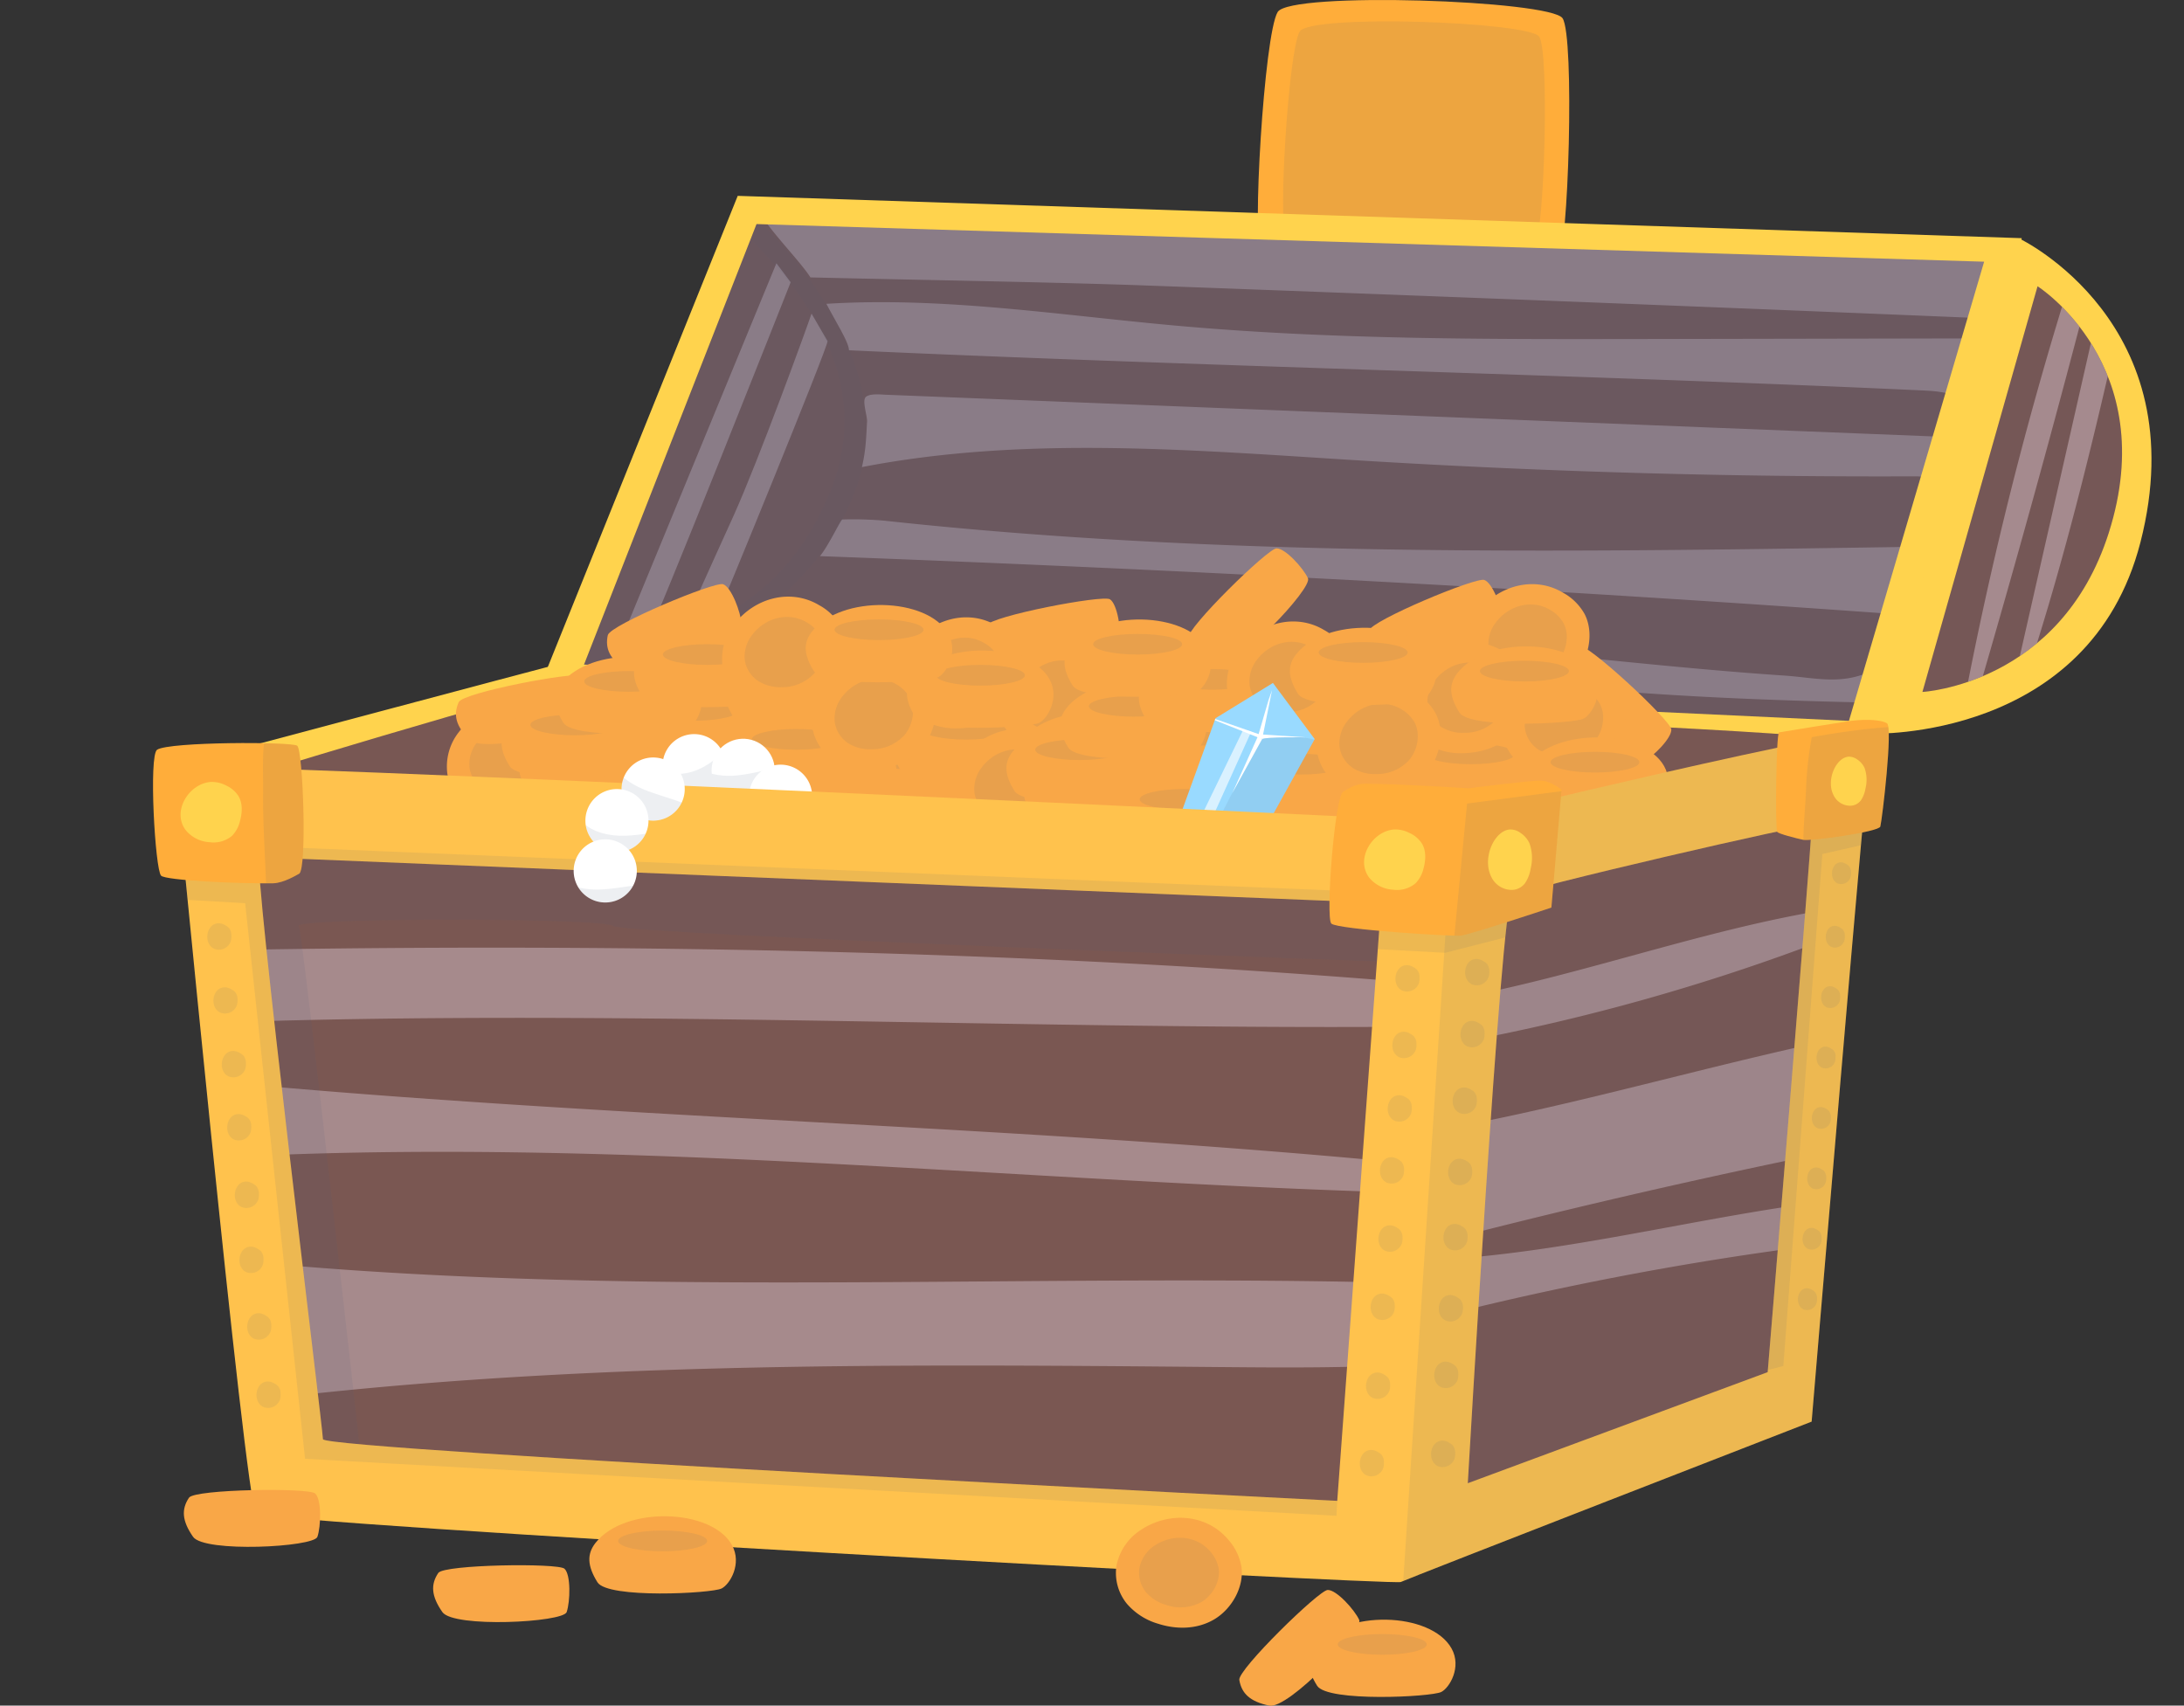 <svg xmlns="http://www.w3.org/2000/svg" xmlns:xlink="http://www.w3.org/1999/xlink" viewBox="0 0 596.09 465.56"><rect x="0" y="0" width="596.09" height="465.56" fill="#333333" stroke="none"/><defs><clipPath id="clip-path" transform="translate(-5.8 -7.96)"><path d="M357.28,74c-2.79.57-17.66,15.92,2.88,19,5.34,17.65,27,27.12,30.51,27S420.13,109,420.91,93.33c10.35,3.13,16.47-10.52,3.51-15.42C398.23,66.53,357.28,74,357.28,74Z" style="fill:#ffad3a"/></clipPath><clipPath id="clip-path-2" transform="translate(-5.8 -7.96)"><path d="M561.92,86.1s34,21.55,19.43,67.32c-13.19,41.4-50.85,43.41-50.85,43.41Z" style="fill:#7a5752"/></clipPath><clipPath id="clip-path-3" transform="translate(-5.8 -7.96)"><polygon points="158 189.28 209.71 65.27 553.59 74.78 514.36 207.2 158 189.28" style="fill:#7a5752"/></clipPath><clipPath id="clip-path-4" transform="translate(-5.8 -7.96)"><path d="M63.73,222.85s91.5-28.15,98.53-28.15,349.25,11.71,349.58,15.91S276.89,269.1,276.89,269.1Z" style="fill:#7d564f"/></clipPath><clipPath id="clip-path-5" transform="translate(-5.8 -7.96)"><polygon points="328.22 229.77 337.56 204 353.23 194.39 364.63 209.71 349.62 236.83 336.49 236.78 328.22 229.77" style="fill:#99daff"/></clipPath><clipPath id="clip-path-6" transform="translate(-5.8 -7.96)"><path d="M199,209.2a8.61,8.61,0,1,1-11.5,4A8.61,8.61,0,0,1,199,209.2Z" style="fill:#fff"/></clipPath><clipPath id="clip-path-7" transform="translate(-5.8 -7.96)"><circle cx="208.64" cy="218.23" r="8.62" transform="translate(-56.38 362.86) rotate(-74.91)" style="fill:#fff"/></clipPath><clipPath id="clip-path-8" transform="translate(-5.8 -7.96)"><path d="M226.32,221a8.61,8.61,0,1,1-11.76-3.17A8.61,8.61,0,0,1,226.32,221Z" style="fill:#fff"/></clipPath><clipPath id="clip-path-9" transform="translate(-5.8 -7.96)"><polygon points="61.18 229.83 84 412.86 379.6 428.74 393.53 247.49 61.18 229.83" style="fill:#7a5752"/></clipPath><clipPath id="clip-path-10" transform="translate(-5.8 -7.96)"><polygon points="411.19 245.88 397.26 427.14 491.99 391.99 510.74 221.8 411.19 245.88" style="fill:#7a5752"/></clipPath><clipPath id="clip-path-11" transform="translate(-5.8 -7.96)"><path d="M403,232.29S57.32,215.45,53.47,217.37c0,0,19.28,200.76,22.17,203.65s310.55,19.72,312.48,18.76S500.26,396,500.26,396s15.41-183.91,16.37-187.77S403,232.29,403,232.29ZM370.78,417.63S93.94,403.68,93.94,400.8,74.65,242.88,76.58,241.92l306.2,12.51ZM488.26,382.5l-81.85,30.32s9.11-158.39,12-160.31,81.85-20.22,81.85-19.26C500.26,238.06,488.26,382.5,488.26,382.5Z" style="fill:#ffc24d"/></clipPath><clipPath id="clip-path-12" transform="translate(-5.8 -7.96)"><path d="M48.68,212.6c-2.32,1.54-.55,32.75,1.09,34.39,1.26,1.27,20.75,2.21,30.57,2.07,2.91-.05,6.6-2.36,7.1-2.61,2.19-1.1,1.09-33.85-.54-34.95S52,210.41,48.68,212.6Z" style="fill:#ffad3a"/></clipPath><clipPath id="clip-path-13" transform="translate(-5.8 -7.96)"><path d="M372.45,224.06c-2.32.77-4.92,34.4-3.28,36s33.55,3.6,35.49,3.27c3.27-.54,24.57-7.64,24.57-7.64L432,223.52s-2.93-2.37-5.54-2.48-19.82,2.09-19.82,2.09-18.26-1.18-28.15-1.25C375.18,221.85,372.85,223.93,372.45,224.06Z" style="fill:#ffad3a"/></clipPath><clipPath id="clip-path-14" transform="translate(-5.8 -7.96)"><path d="M491.36,207.87c-.78.39-1.07,25.49-.52,27.13.17.51,5.34,1.82,7.17,2.21s20.62-2.15,21-3.65c.54-2.18,3.46-27.07,1.82-28.16-1.15-.77-4.69-1.31-10-.66C508.91,205,491.36,207.87,491.36,207.87Z" style="fill:#ffad3a"/></clipPath><clipPath id="clip-path-15" transform="translate(-5.8 -7.96)"><path d="M192.69,223.33a8.62,8.62,0,1,1-8.62-8.61A8.62,8.62,0,0,1,192.69,223.33Z" style="fill:#fff"/></clipPath><clipPath id="clip-path-16" transform="translate(-5.8 -7.96)"><path d="M181.94,228.2a8.61,8.61,0,1,1-11.51-4A8.62,8.62,0,0,1,181.94,228.2Z" style="fill:#fff"/></clipPath><clipPath id="clip-path-17" transform="translate(-5.8 -7.96)"><path d="M178.75,241.92a8.62,8.62,0,1,1-11.51-4A8.62,8.62,0,0,1,178.75,241.92Z" style="fill:#fff"/></clipPath></defs><title>OpenTres</title><g style="isolation:isolate"><g id="Layer_1" data-name="Layer 1"><path d="M357.28,74c-2.79.57-17.66,15.92,2.88,19,5.34,17.65,27,27.12,30.51,27S420.13,109,420.91,93.33c10.35,3.13,16.47-10.52,3.51-15.42C398.23,66.53,357.28,74,357.28,74Z" transform="translate(-5.8 -7.96)" style="fill:#ffad3a"/><g style="clip-path:url(#clip-path)"><path d="M340.84,80.8c25.54,5.27,44.17,4.65,72.09,5.93,7.84.36,27.39-1.38,35.19-2.24a2.66,2.66,0,0,0,2-.88c.52-.8.06-1.86-.48-2.64-3.79-5.41-11-7-17.47-8.1-36.33-6-73.84-8-109.8-.09" transform="translate(-5.8 -7.96)" style="fill:#495a7d;opacity:0.1;mix-blend-mode:multiply"/></g><path d="M350.05,76.75c-2.65-1.92.75-59.29,4.46-65.5,3.42-5.72,74.42-3.21,77.76,1.68s1.66,64-1.34,67S355.76,80.89,350.05,76.75Z" transform="translate(-5.8 -7.96)" style="fill:#ffad3a"/><path d="M356.78,71.62c-2.22-1.61.64-49.83,3.76-55.06,2.87-4.81,62.56-2.69,65.37,1.41s1.4,53.78-1.13,56.31S361.59,75.1,356.78,71.62Z" transform="translate(-5.8 -7.96)" style="fill:#495a7d;opacity:0.1;mix-blend-mode:multiply"/><path d="M383.46,95.52c2.41-4.18,8.76-5.61,12.46-2.52,3.1,2.6,3.65,7.44,2,11.15a9.44,9.44,0,0,1-4.71,4.94C385.57,112.38,380,101.55,383.46,95.52Z" transform="translate(-5.8 -7.96)" style="fill:#495a7d;opacity:0.1;mix-blend-mode:multiply"/><path d="M557,73.1s48.37,23,33,82.89c-13.95,54.25-73.28,52.22-73.28,52.22Z" transform="translate(-5.8 -7.96)" style="fill:#ffd34d"/><path d="M561.92,86.1s34,21.55,19.43,67.32c-13.19,41.4-50.85,43.41-50.85,43.41Z" transform="translate(-5.8 -7.96)" style="fill:#7a5752"/><g style="clip-path:url(#clip-path-2)"><rect x="513.94" y="47.04" width="82.16" height="176.3" style="fill:#495a7d;opacity:0.1;mix-blend-mode:multiply"/><path d="M573.1,77.35a1030.44,1030.44,0,0,0-35.78,147.89q23.38-77.85,43.41-156.67c2.29.24,2.45,3.52,1.94,5.77L550.39,216.53c17.35-45.58,28-93.37,38.64-141" transform="translate(-5.8 -7.96)" style="fill:#c2aab0;opacity:0.62;mix-blend-mode:soft-light"/></g><polygon points="152.21 181.32 203.91 57.31 547.79 66.81 508.56 199.23 152.21 181.32" style="fill:#7a5752"/><g style="clip-path:url(#clip-path-3)"><path d="M227.3,93.56C226,97.44,213,133.23,206,148.78s-14.78,32.15-13.74,31.89,8.56-3.37,9.07-4.15,30.6-74.15,30.34-75.45" transform="translate(-5.8 -7.96)" style="fill:#c2aab0;opacity:0.62;mix-blend-mode:soft-light"/><path d="M217.71,79.81,175.19,183s5.7,0,7-.78S221.6,85,221.6,85" transform="translate(-5.8 -7.96)" style="fill:#c2aab0;opacity:0.62;mix-blend-mode:soft-light"/><path d="M555.64,95.19c-3,4.64-9.45,5.14-15,5.15l-86.8.16c-42.48.07-85,.15-127.35-3.68-31.68-2.86-63.39-7.91-95.14-5.93,2.94,5.62,6.15,10.54,6.15,12.68,92.58,4.26,200,6.67,292.56,10.94,4,.18,8.22.44,11.56,2.65s5.22,7.14,2.83,10.36L247.67,115.71c-1.51-.06-4.4-.4-5.54.59s.41,5.14.32,6.74c-.27,4.79-.32,7.7-1.41,12.42,44.82-8.69,91-4.57,136.54-1.77q75.27,4.6,150.71,4.29c2.77,0,6.15.34,7.27,2.87a7.26,7.26,0,0,1,.21,3.82c-.5,4.06-1.3,8.62-4.69,10.92-2.31,1.56-5.28,1.66-8.08,1.7-92,1.38-184.34,2.75-275.84-7.21a98.31,98.31,0,0,0-11.48-.32c-.55.27-3.9,7.44-6.1,10,98.65,3.67,199.67,9,298.12,16.17-.11,7.58-6.6,13.86-13.79,16.26s-13.57.68-21.13.17c-43.4-2.92-85.87-9.21-129.34-10.59-49.45-1.58-99-.37-147.89-8-1.83,1.46-4.15,3.29-11.83,7.69,6.82,4.64,113.28,7.17,121.53,7.35,96,2.08,94,8.83,190,10.91,4.85.11-1.78,6.85,2.53,4.64,7.68-3.95,10.28-13.46,12.17-21.9q9.19-41.13,20.58-81.73c2.31-8.24,4.69-17.09,2-25.21a16.18,16.18,0,0,1-5,15.4A58.53,58.53,0,0,1,554,76.67c-46.9-4.28-94-5.19-141.11-6.11l-101.74-2c-34.15-.66-63.86-4.38-97.88-2.28C216.87,72,224.14,79.23,227,83.68c25.13.61,66.57,1.29,91.69,2.21q75.46,2.77,150.91,5.78Q512.61,93.39,555.64,95.19Z" transform="translate(-5.8 -7.96)" style="fill:#c2aab0;opacity:0.62;mix-blend-mode:soft-light"/><rect x="149.35" y="41.05" width="405.66" height="167.74" style="fill:#495a7d;opacity:0.3;mix-blend-mode:multiply"/><path d="M164.56,182.32l-4.67,8s59.45,2.46,79.14-48c15.24-39.1-29.32-77-29.32-77s2-7.35-1.12,5c-.67,2.67,40,31.36,24,71.39C212.82,191.09,164.56,182.32,164.56,182.32Z" transform="translate(-5.8 -7.96)" style="fill:#495a7d;opacity:0.06;mix-blend-mode:multiply"/></g><polygon points="158.98 182.47 206.48 61.16 541.54 71.43 504.31 197.88 513.29 197.88 551.81 65.01 201.35 53.46 149.35 182.47 158.98 182.47" style="fill:#ffd34d"/><path d="M63.49,214.42S154,190.29,158,189.28s352.79,15.46,352.79,15.46l1.94,10.53L394.34,245,64.5,227.49Z" transform="translate(-5.8 -7.96)" style="fill:#ffd34d"/><path d="M63.73,222.85s91.5-28.15,98.53-28.15,349.25,11.71,349.58,15.91S276.89,269.1,276.89,269.1Z" transform="translate(-5.8 -7.96)" style="fill:#7d564f"/><g style="clip-path:url(#clip-path-4)"><rect x="58.21" y="157.44" width="464.71" height="128.37" style="fill:#495a7d;opacity:0.1;mix-blend-mode:multiply"/></g><path d="M131,207.83a15.17,15.17,0,0,0-3.09,11.41,13.27,13.27,0,0,0,6.06,8.85,17.73,17.73,0,0,0,9.83,2.39c5.13-.11,10.43-1.87,14-6s5-11,2.44-16.06a15,15,0,0,0-6-5.94C146.57,197.91,136.7,200.41,131,207.83Z" transform="translate(-5.8 -7.96)" style="fill:#f9a747"/><path d="M136,210.58a9.57,9.57,0,0,0-2,7.23,8.38,8.38,0,0,0,3.83,5.59,11.19,11.19,0,0,0,6.22,1.52A11.9,11.9,0,0,0,153,221.1c2.27-2.63,3.17-7,1.54-10.16a9.47,9.47,0,0,0-3.77-3.76C145.87,204.31,139.62,205.89,136,210.58Z" transform="translate(-5.8 -7.96)" style="fill:#495a7d;opacity:0.1;mix-blend-mode:multiply"/><path d="M247.34,207.27a15.06,15.06,0,0,0-3.09,11.41,13.27,13.27,0,0,0,6.05,8.84,17.79,17.79,0,0,0,9.84,2.4c5.12-.11,10.42-1.88,14-6s5-11,2.43-16.06a14.91,14.91,0,0,0-6-5.93C262.9,197.35,253,199.84,247.34,207.27Z" transform="translate(-5.8 -7.96)" style="fill:#f9a747"/><path d="M252.35,210a9.54,9.54,0,0,0-2,7.22,8.38,8.38,0,0,0,3.84,5.6,11.17,11.17,0,0,0,6.22,1.51,11.83,11.83,0,0,0,8.87-3.81c2.28-2.64,3.17-7,1.54-10.17a9.47,9.47,0,0,0-3.77-3.76C262.2,203.74,256,205.32,252.35,210Z" transform="translate(-5.8 -7.96)" style="fill:#495a7d;opacity:0.1;mix-blend-mode:multiply"/><path d="M149.16,213.17c-2.27,3-2.26,6.21.57,10.72s32.75,4.52,33.88,1.7,1.69-10.17,0-11.86S150.85,210.91,149.16,213.17Z" transform="translate(-5.8 -7.96)" style="fill:#f9a747"/><path d="M256.45,212c-2.27,3-2.26,6.21.56,10.72s32.76,4.52,33.89,1.7,1.69-10.17,0-11.86S258.14,209.78,256.45,212Z" transform="translate(-5.8 -7.96)" style="fill:#f9a747"/><path d="M277.34,223.33c-2.27,3-2.26,6.21.57,10.73s32.75,4.52,33.88,1.69,1.69-10.16,0-11.86S279,221.07,277.34,223.33Z" transform="translate(-5.8 -7.96)" style="fill:#f9a747"/><path d="M228.22,218.81c-2.28,3-2.26,6.21.56,10.73s32.75,4.52,33.88,1.69,1.7-10.16,0-11.85S229.91,216.55,228.22,218.81Z" transform="translate(-5.8 -7.96)" style="fill:#f9a747"/><path d="M171.69,181.33c-.8,3.7.55,6.58,5,9.5s31.64-9.6,31.48-12.63-2.71-9.94-5-10.77S172.28,178.57,171.69,181.33Z" transform="translate(-5.8 -7.96)" style="fill:#f9a747"/><path d="M131,199.61c-1.54,3.46-.81,6.56,3,10.33S166.9,207,167.36,204s-.63-10.29-2.66-11.56S132.15,197,131,199.61Z" transform="translate(-5.8 -7.96)" style="fill:#f9a747"/><path d="M275,178.71c-1.53,3.47-.81,6.56,3,10.33s32.93-2.94,33.4-5.95-.63-10.28-2.66-11.55S276.15,176.13,275,178.71Z" transform="translate(-5.8 -7.96)" style="fill:#f9a747"/><path d="M379.42,180.12c-.8,3.7.54,6.59,5,9.51s31.65-9.56,31.5-12.6-2.7-9.94-5-10.77S380,177.36,379.42,180.12Z" transform="translate(-5.8 -7.96)" style="fill:#f9a747"/><path d="M330.07,182.21c.64,3.73,2.95,5.91,8.17,7s25.82-20.65,24.55-23.41-6.2-8.23-8.6-8.16S329.6,179.42,330.07,182.21Z" transform="translate(-5.8 -7.96)" style="fill:#f9a747"/><path d="M436.35,184c-3.7.79-5.78,3.2-6.61,8.46s21.73,24.91,24.44,23.53,7.95-6.56,7.78-8.95S439.11,183.37,436.35,184Z" transform="translate(-5.8 -7.96)" style="fill:#f9a747"/><path d="M172.88,219.94c-2.33,3-2.26,6.21.56,10.73s31.16,3.05,33.88,1.69c2.26-1.13,5.65-6.77,2.83-11.85C204.55,210.44,180.78,209.78,172.88,219.94Z" transform="translate(-5.8 -7.96)" style="fill:#f9a747"/><path d="M203.37,219.38c0,1.56-5.44,2.82-12.14,2.82s-12.14-1.26-12.14-2.82,5.43-2.83,12.14-2.83S203.37,217.82,203.37,219.38Z" transform="translate(-5.8 -7.96)" style="fill:#495a7d;opacity:0.1;mix-blend-mode:multiply"/><path d="M176.83,202.44c-2.33,3-2.26,6.21.56,10.73s31.17,3.05,33.89,1.69c2.25-1.13,5.64-6.78,2.82-11.86C208.51,192.93,184.74,192.27,176.83,202.44Z" transform="translate(-5.8 -7.96)" style="fill:#f9a747"/><ellipse cx="189.38" cy="193.91" rx="12.14" ry="2.82" style="fill:#495a7d;opacity:0.1;mix-blend-mode:multiply"/><path d="M144.36,206.39c-2.32,3-2.26,6.21.57,10.73s31.16,3,33.88,1.69c2.26-1.13,5.64-6.77,2.82-11.86C176,196.89,152.27,196.22,144.36,206.39Z" transform="translate(-5.8 -7.96)" style="fill:#f9a747"/><path d="M174.85,205.82c0,1.56-5.43,2.83-12.14,2.83s-12.14-1.27-12.14-2.83S156,203,162.71,203,174.85,204.26,174.85,205.82Z" transform="translate(-5.8 -7.96)" style="fill:#495a7d;opacity:0.1;mix-blend-mode:multiply"/><path d="M251.09,207.52c-2.33,3-2.26,6.21.56,10.73s31.16,3.05,33.88,1.69c2.26-1.13,5.65-6.77,2.82-11.86C282.76,198,259,197.35,251.09,207.52Z" transform="translate(-5.8 -7.96)" style="fill:#f9a747"/><path d="M281.58,207c0,1.56-5.44,2.83-12.14,2.83S257.3,208.51,257.3,207s5.43-2.82,12.14-2.82S281.58,205.39,281.58,207Z" transform="translate(-5.8 -7.96)" style="fill:#495a7d;opacity:0.1;mix-blend-mode:multiply"/><path d="M281.22,190.33a15.06,15.06,0,0,0-3.09,11.41,13.27,13.27,0,0,0,6.05,8.84A17.79,17.79,0,0,0,294,213c5.12-.11,10.42-1.88,14-6s5-11,2.43-16.06a14.91,14.91,0,0,0-6-5.93C296.78,180.41,286.9,182.9,281.22,190.33Z" transform="translate(-5.8 -7.96)" style="fill:#f9a747"/><path d="M286.23,193.08a9.58,9.58,0,0,0-2,7.22,8.38,8.38,0,0,0,3.84,5.6,11.17,11.17,0,0,0,6.22,1.51,11.83,11.83,0,0,0,8.87-3.81c2.28-2.64,3.17-7,1.55-10.17a9.56,9.56,0,0,0-3.78-3.76C296.08,186.8,289.83,188.38,286.23,193.08Z" transform="translate(-5.8 -7.96)" style="fill:#495a7d;opacity:0.1;mix-blend-mode:multiply"/><path d="M254.68,184.11a15.1,15.1,0,0,0-3.09,11.42,13.27,13.27,0,0,0,6,8.84,17.78,17.78,0,0,0,9.84,2.39c5.12-.1,10.42-1.87,14-6s5-11,2.43-16.06a14.94,14.94,0,0,0-6-5.94C270.24,174.19,260.36,176.69,254.68,184.11Z" transform="translate(-5.8 -7.96)" style="fill:#f9a747"/><path d="M259.69,186.87a9.57,9.57,0,0,0-2,7.22,8.38,8.38,0,0,0,3.84,5.6,11.17,11.17,0,0,0,6.22,1.51,11.81,11.81,0,0,0,8.87-3.82c2.28-2.63,3.17-7,1.54-10.16a9.47,9.47,0,0,0-3.77-3.76C269.54,180.59,263.29,182.17,259.69,186.87Z" transform="translate(-5.8 -7.96)" style="fill:#495a7d;opacity:0.1;mix-blend-mode:multiply"/><path d="M202.16,208.4a15.15,15.15,0,0,0-3.09,11.41,13.25,13.25,0,0,0,6.06,8.84,17.74,17.74,0,0,0,9.83,2.4c5.13-.11,10.43-1.88,14-6s5-11,2.44-16.06a15,15,0,0,0-6-5.93C217.72,198.48,207.85,201,202.16,208.4Z" transform="translate(-5.8 -7.96)" style="fill:#f9a747"/><path d="M207.18,211.15a9.54,9.54,0,0,0-2,7.22,8.4,8.4,0,0,0,3.83,5.6,11.19,11.19,0,0,0,6.22,1.51,11.83,11.83,0,0,0,8.88-3.82c2.27-2.63,3.17-7,1.54-10.16a9.53,9.53,0,0,0-3.77-3.76C217,204.87,210.77,206.45,207.18,211.15Z" transform="translate(-5.8 -7.96)" style="fill:#495a7d;opacity:0.1;mix-blend-mode:multiply"/><path d="M204.78,210.34c-2.32,3-2.26,6.21.57,10.73s31.16,3.05,33.88,1.69c2.26-1.12,5.64-6.77,2.82-11.85C236.46,200.84,212.69,200.18,204.78,210.34Z" transform="translate(-5.8 -7.96)" style="fill:#f9a747"/><path d="M235.27,209.78c0,1.56-5.43,2.82-12.14,2.82S211,211.34,211,209.78s5.44-2.83,12.14-2.83S235.27,208.22,235.27,209.78Z" transform="translate(-5.8 -7.96)" style="fill:#495a7d;opacity:0.1;mix-blend-mode:multiply"/><path d="M205.35,192.84c-2.33,3-2.26,6.21.56,10.73s31.16,3.05,33.88,1.69c2.26-1.13,5.65-6.78,2.83-11.86C237,183.33,213.25,182.67,205.35,192.84Z" transform="translate(-5.8 -7.96)" style="fill:#f9a747"/><path d="M235.84,192.27c0,1.56-5.44,2.83-12.14,2.83s-12.14-1.27-12.14-2.83,5.43-2.82,12.14-2.82S235.84,190.71,235.84,192.27Z" transform="translate(-5.8 -7.96)" style="fill:#495a7d;opacity:0.1;mix-blend-mode:multiply"/><path d="M159,194.53c-2.32,3-2.26,6.21.57,10.73s31.16,3.05,33.88,1.69c2.26-1.13,5.64-6.77,2.82-11.85C190.72,185,167,184.37,159,194.53Z" transform="translate(-5.8 -7.96)" style="fill:#f9a747"/><ellipse cx="171.6" cy="186" rx="12.14" ry="2.82" style="fill:#495a7d;opacity:0.1;mix-blend-mode:multiply"/><path d="M180.5,187.19c-2.32,3-2.26,6.21.57,10.73S212.23,201,215,199.61c2.25-1.13,5.64-6.77,2.82-11.86C212.18,177.69,188.41,177,180.5,187.19Z" transform="translate(-5.8 -7.96)" style="fill:#f9a747"/><path d="M211,186.62c0,1.56-5.43,2.83-12.14,2.83s-12.14-1.27-12.14-2.83,5.44-2.82,12.14-2.82S211,185.07,211,186.62Z" transform="translate(-5.8 -7.96)" style="fill:#495a7d;opacity:0.1;mix-blend-mode:multiply"/><path d="M285,209.78c-2.33,3-2.26,6.21.56,10.73s31.16,3.05,33.88,1.69c2.26-1.13,5.65-6.78,2.83-11.86C316.64,200.27,292.87,199.61,285,209.78Z" transform="translate(-5.8 -7.96)" style="fill:#f9a747"/><ellipse cx="297.52" cy="201.25" rx="12.14" ry="2.82" style="fill:#495a7d;opacity:0.1;mix-blend-mode:multiply"/><path d="M230.67,195.38a15.11,15.11,0,0,0-3.1,11.41,13.25,13.25,0,0,0,6.06,8.84,17.74,17.74,0,0,0,9.83,2.4c5.13-.11,10.43-1.88,14-6s5-11,2.43-16.06a14.91,14.91,0,0,0-6-5.93C246.23,185.46,236.35,188,230.67,195.38Z" transform="translate(-5.8 -7.96)" style="fill:#f9a747"/><path d="M235.68,198.13a9.54,9.54,0,0,0-2,7.22,8.4,8.4,0,0,0,3.83,5.6,11.31,11.31,0,0,0,6.23,1.52,11.9,11.9,0,0,0,8.87-3.82c2.28-2.64,3.17-7,1.54-10.17a9.51,9.51,0,0,0-3.77-3.75C245.52,191.85,239.27,193.43,235.68,198.13Z" transform="translate(-5.8 -7.96)" style="fill:#495a7d;opacity:0.1;mix-blend-mode:multiply"/><path d="M409.1,175.05A15.17,15.17,0,0,0,406,186.46a13.27,13.27,0,0,0,6.06,8.85,17.73,17.73,0,0,0,9.83,2.39c5.13-.11,10.43-1.87,14-6s5-11,2.44-16.07a15,15,0,0,0-6-5.93C424.66,165.13,414.79,167.63,409.1,175.05Z" transform="translate(-5.8 -7.96)" style="fill:#f9a747"/><path d="M414.12,177.8a9.57,9.57,0,0,0-2,7.23,8.4,8.4,0,0,0,3.83,5.59,11.28,11.28,0,0,0,6.22,1.52,11.9,11.9,0,0,0,8.88-3.82c2.28-2.63,3.17-7,1.54-10.17a9.51,9.51,0,0,0-3.77-3.75C424,171.53,417.71,173.11,414.12,177.8Z" transform="translate(-5.8 -7.96)" style="fill:#495a7d;opacity:0.1;mix-blend-mode:multiply"/><path d="M206.12,178.47a15.11,15.11,0,0,0-3.1,11.41,13.25,13.25,0,0,0,6.06,8.84,17.76,17.76,0,0,0,9.83,2.4c5.13-.11,10.43-1.88,14-6s5-11,2.43-16.06a14.91,14.91,0,0,0-6-5.93C221.68,168.55,211.8,171,206.12,178.47Z" transform="translate(-5.8 -7.96)" style="fill:#f9a747"/><path d="M211.13,181.22a9.54,9.54,0,0,0-2,7.22A8.4,8.4,0,0,0,213,194a11.31,11.31,0,0,0,6.23,1.52,11.88,11.88,0,0,0,8.87-3.82c2.28-2.64,3.17-7,1.54-10.17a9.44,9.44,0,0,0-3.77-3.75C221,174.94,214.72,176.52,211.13,181.22Z" transform="translate(-5.8 -7.96)" style="fill:#495a7d;opacity:0.1;mix-blend-mode:multiply"/><path d="M268.8,214.61A15.11,15.11,0,0,0,265.7,226a13.25,13.25,0,0,0,6.06,8.84,17.76,17.76,0,0,0,9.83,2.4c5.13-.11,10.43-1.88,14-6s5-11,2.43-16.06a14.91,14.91,0,0,0-6-5.93C284.36,204.69,274.48,207.18,268.8,214.61Z" transform="translate(-5.8 -7.96)" style="fill:#f9a747"/><path d="M273.81,217.36a9.54,9.54,0,0,0-2,7.22,8.4,8.4,0,0,0,3.83,5.6,11.31,11.31,0,0,0,6.23,1.52,11.88,11.88,0,0,0,8.87-3.82c2.28-2.64,3.17-7,1.54-10.17a9.44,9.44,0,0,0-3.77-3.75C283.66,211.08,277.4,212.66,273.81,217.36Z" transform="translate(-5.8 -7.96)" style="fill:#495a7d;opacity:0.1;mix-blend-mode:multiply"/><path d="M385.12,214A15.09,15.09,0,0,0,382,225.45a13.29,13.29,0,0,0,6.05,8.85,17.78,17.78,0,0,0,9.84,2.39c5.12-.1,10.42-1.87,14-6s5-11,2.43-16.06a14.94,14.94,0,0,0-6-5.94C400.68,204.12,390.8,206.62,385.12,214Z" transform="translate(-5.8 -7.96)" style="fill:#f9a747"/><path d="M390.13,216.8a9.62,9.62,0,0,0-2,7.22,8.43,8.43,0,0,0,3.84,5.6,11.19,11.19,0,0,0,6.22,1.51,11.92,11.92,0,0,0,8.88-3.82c2.27-2.63,3.17-7,1.54-10.16a9.43,9.43,0,0,0-3.78-3.76C400,210.52,393.73,212.1,390.13,216.8Z" transform="translate(-5.8 -7.96)" style="fill:#495a7d;opacity:0.1;mix-blend-mode:multiply"/><path d="M286.94,219.94c-2.27,3-2.26,6.21.57,10.73s32.75,4.52,33.88,1.69,1.69-10.16,0-11.85S288.64,217.68,286.94,219.94Z" transform="translate(-5.8 -7.96)" style="fill:#f9a747"/><path d="M394.23,218.81c-2.27,3-2.26,6.21.57,10.73s32.75,4.52,33.88,1.69,1.69-10.16,0-11.85S395.93,216.55,394.23,218.81Z" transform="translate(-5.8 -7.96)" style="fill:#f9a747"/><path d="M415.13,230.11c-2.28,3-2.26,6.21.56,10.72s32.75,4.52,33.88,1.7,1.69-10.17,0-11.86S416.82,227.85,415.13,230.11Z" transform="translate(-5.8 -7.96)" style="fill:#f9a747"/><path d="M366,225.59c-2.27,3-2.26,6.21.56,10.73s32.75,4.51,33.88,1.69,1.7-10.16,0-11.86S367.69,223.33,366,225.59Z" transform="translate(-5.8 -7.96)" style="fill:#f9a747"/><path d="M310.66,226.72c-2.33,3-2.26,6.21.56,10.73s31.16,3.05,33.88,1.69c2.26-1.13,5.65-6.78,2.83-11.86C342.33,217.21,318.56,216.55,310.66,226.72Z" transform="translate(-5.8 -7.96)" style="fill:#f9a747"/><ellipse cx="323.21" cy="218.19" rx="12.14" ry="2.82" style="fill:#495a7d;opacity:0.1;mix-blend-mode:multiply"/><path d="M314.61,209.21c-2.32,3-2.26,6.21.57,10.73s31.16,3.06,33.88,1.7c2.26-1.13,5.64-6.78,2.82-11.86C346.29,199.71,322.52,199.05,314.61,209.21Z" transform="translate(-5.8 -7.96)" style="fill:#f9a747"/><path d="M345.1,208.65c0,1.56-5.43,2.82-12.14,2.82s-12.14-1.26-12.14-2.82,5.44-2.83,12.14-2.83S345.1,207.09,345.1,208.65Z" transform="translate(-5.8 -7.96)" style="fill:#495a7d;opacity:0.1;mix-blend-mode:multiply"/><path d="M282.14,213.17c-2.32,3-2.26,6.21.57,10.72s31.16,3.06,33.88,1.7c2.26-1.13,5.65-6.78,2.82-11.86C313.82,203.66,290.05,203,282.14,213.17Z" transform="translate(-5.8 -7.96)" style="fill:#f9a747"/><ellipse cx="294.7" cy="204.64" rx="12.14" ry="2.82" style="fill:#495a7d;opacity:0.1;mix-blend-mode:multiply"/><path d="M388.87,214.29c-2.33,3-2.26,6.22.56,10.73s31.16,3.06,33.88,1.7c2.26-1.13,5.65-6.78,2.83-11.86C420.54,204.79,396.77,204.13,388.87,214.29Z" transform="translate(-5.8 -7.96)" style="fill:#f9a747"/><path d="M419.36,213.73c0,1.56-5.44,2.82-12.14,2.82s-12.14-1.26-12.14-2.82,5.43-2.82,12.14-2.82S419.36,212.17,419.36,213.73Z" transform="translate(-5.8 -7.96)" style="fill:#495a7d;opacity:0.1;mix-blend-mode:multiply"/><path d="M419,197.1a15.13,15.13,0,0,0-3.09,11.41,13.29,13.29,0,0,0,6,8.85,17.78,17.78,0,0,0,9.84,2.39c5.12-.1,10.43-1.87,14-6s5-11,2.44-16.06a15,15,0,0,0-6-5.94C434.56,187.18,424.68,189.68,419,197.1Z" transform="translate(-5.8 -7.96)" style="fill:#f9a747"/><path d="M424,199.86a9.57,9.57,0,0,0-1.95,7.22,8.39,8.39,0,0,0,3.83,5.6,11.19,11.19,0,0,0,6.22,1.51,11.92,11.92,0,0,0,8.88-3.82c2.27-2.63,3.17-7,1.54-10.16a9.43,9.43,0,0,0-3.78-3.76C433.86,193.58,427.61,195.16,424,199.86Z" transform="translate(-5.8 -7.96)" style="fill:#495a7d;opacity:0.1;mix-blend-mode:multiply"/><path d="M392.46,190.89a15.13,15.13,0,0,0-3.09,11.41,13.29,13.29,0,0,0,6.05,8.85,17.78,17.78,0,0,0,9.84,2.39c5.12-.11,10.43-1.87,14-6s5-11,2.44-16.06a15,15,0,0,0-6-5.94C408,181,398.14,183.47,392.46,190.89Z" transform="translate(-5.8 -7.96)" style="fill:#f9a747"/><path d="M397.47,193.64a9.6,9.6,0,0,0-2,7.23,8.34,8.34,0,0,0,3.83,5.59,11.19,11.19,0,0,0,6.22,1.52,11.92,11.92,0,0,0,8.88-3.82c2.27-2.63,3.17-7,1.54-10.16a9.43,9.43,0,0,0-3.78-3.76C407.32,187.37,401.07,189,397.47,193.64Z" transform="translate(-5.8 -7.96)" style="fill:#495a7d;opacity:0.1;mix-blend-mode:multiply"/><path d="M340,215.17a15.13,15.13,0,0,0-3.1,11.41,13.27,13.27,0,0,0,6.06,8.85,17.73,17.73,0,0,0,9.83,2.39c5.13-.1,10.43-1.87,14-6s5-11,2.43-16.06a14.94,14.94,0,0,0-6-5.94C355.51,205.25,345.63,207.75,340,215.17Z" transform="translate(-5.8 -7.96)" style="fill:#f9a747"/><path d="M345,217.93a9.53,9.53,0,0,0-2,7.22,8.42,8.42,0,0,0,3.83,5.6,11.3,11.3,0,0,0,6.23,1.51,11.88,11.88,0,0,0,8.87-3.82c2.28-2.63,3.17-7,1.54-10.16a9.47,9.47,0,0,0-3.77-3.76C354.81,211.65,348.55,213.23,345,217.93Z" transform="translate(-5.8 -7.96)" style="fill:#495a7d;opacity:0.1;mix-blend-mode:multiply"/><path d="M342.56,217.12c-2.32,3-2.25,6.21.57,10.73s31.16,3.05,33.88,1.69c2.26-1.13,5.65-6.78,2.82-11.86C374.24,207.61,350.47,207,342.56,217.12Z" transform="translate(-5.8 -7.96)" style="fill:#f9a747"/><ellipse cx="355.12" cy="208.59" rx="12.14" ry="2.82" style="fill:#495a7d;opacity:0.1;mix-blend-mode:multiply"/><path d="M343.13,199.61c-2.33,3-2.26,6.21.56,10.73s31.16,3.06,33.88,1.7c2.26-1.13,5.65-6.78,2.83-11.86C374.8,190.11,351,189.45,343.13,199.61Z" transform="translate(-5.8 -7.96)" style="fill:#f9a747"/><path d="M373.62,199.05c0,1.56-5.43,2.82-12.14,2.82s-12.14-1.26-12.14-2.82,5.44-2.83,12.14-2.83S373.62,197.49,373.62,199.05Z" transform="translate(-5.8 -7.96)" style="fill:#495a7d;opacity:0.1;mix-blend-mode:multiply"/><path d="M296.82,201.31c-2.32,3-2.25,6.21.57,10.73s31.16,3.05,33.88,1.69c2.26-1.13,5.65-6.78,2.82-11.86C328.5,191.8,304.73,191.14,296.82,201.31Z" transform="translate(-5.8 -7.96)" style="fill:#f9a747"/><path d="M327.32,200.74c0,1.56-5.44,2.83-12.14,2.83S303,202.3,303,200.74s5.43-2.82,12.14-2.82S327.32,199.18,327.32,200.74Z" transform="translate(-5.8 -7.96)" style="fill:#495a7d;opacity:0.1;mix-blend-mode:multiply"/><path d="M318.28,194c-2.32,3-2.26,6.21.57,10.72s31.16,3.06,33.88,1.7c2.26-1.13,5.64-6.78,2.82-11.86C350,184.46,326.19,183.8,318.28,194Z" transform="translate(-5.8 -7.96)" style="fill:#f9a747"/><path d="M348.78,193.4c0,1.56-5.44,2.82-12.15,2.82s-12.14-1.26-12.14-2.82,5.44-2.82,12.14-2.82S348.78,191.84,348.78,193.4Z" transform="translate(-5.8 -7.96)" style="fill:#495a7d;opacity:0.1;mix-blend-mode:multiply"/><path d="M422.75,216.55c-2.33,3-2.26,6.21.56,10.73s31.16,3.06,33.88,1.7c2.26-1.13,5.65-6.78,2.83-11.86C454.42,207.05,430.65,206.39,422.75,216.55Z" transform="translate(-5.8 -7.96)" style="fill:#f9a747"/><path d="M453.24,216c0,1.56-5.43,2.82-12.14,2.82S429,217.55,429,216s5.44-2.82,12.14-2.82S453.24,214.43,453.24,216Z" transform="translate(-5.8 -7.96)" style="fill:#495a7d;opacity:0.1;mix-blend-mode:multiply"/><path d="M368.45,202.15a15.1,15.1,0,0,0-3.09,11.42,13.27,13.27,0,0,0,6.05,8.84,17.77,17.77,0,0,0,9.83,2.39c5.13-.1,10.43-1.87,14-6s5-11,2.43-16.06a14.94,14.94,0,0,0-6-5.94C384,192.23,374.13,194.73,368.45,202.15Z" transform="translate(-5.8 -7.96)" style="fill:#f9a747"/><path d="M373.46,204.91a9.53,9.53,0,0,0-2,7.22,8.4,8.4,0,0,0,3.83,5.6,11.22,11.22,0,0,0,6.23,1.51,11.81,11.81,0,0,0,8.87-3.82c2.28-2.63,3.17-7,1.54-10.16a9.47,9.47,0,0,0-3.77-3.76C383.31,198.63,377.06,200.21,373.46,204.91Z" transform="translate(-5.8 -7.96)" style="fill:#495a7d;opacity:0.1;mix-blend-mode:multiply"/><path d="M343.9,185.24a15.1,15.1,0,0,0-3.09,11.42,13.27,13.27,0,0,0,6.05,8.84,17.78,17.78,0,0,0,9.84,2.39c5.12-.1,10.42-1.87,14-6s5-11,2.43-16.06a14.94,14.94,0,0,0-6-5.94C359.46,175.32,349.58,177.82,343.9,185.24Z" transform="translate(-5.8 -7.96)" style="fill:#f9a747"/><path d="M348.91,188a9.53,9.53,0,0,0-2,7.22,8.38,8.38,0,0,0,3.84,5.6,11.17,11.17,0,0,0,6.22,1.51,11.84,11.84,0,0,0,8.87-3.82c2.28-2.63,3.17-7,1.54-10.16a9.47,9.47,0,0,0-3.77-3.76C358.76,181.72,352.51,183.3,348.91,188Z" transform="translate(-5.8 -7.96)" style="fill:#495a7d;opacity:0.1;mix-blend-mode:multiply"/><path d="M359.5,186.62c-2.32,3-2.25,6.22.57,10.73s31.16,3.06,33.88,1.7c2.26-1.13,5.65-6.78,2.82-11.86C391.18,177.12,367.41,176.46,359.5,186.62Z" transform="translate(-5.8 -7.96)" style="fill:#f9a747"/><path d="M390,186.06c0,1.56-5.44,2.82-12.14,2.82s-12.14-1.26-12.14-2.82,5.43-2.82,12.14-2.82S390,184.5,390,186.06Z" transform="translate(-5.8 -7.96)" style="fill:#495a7d;opacity:0.1;mix-blend-mode:multiply"/><path d="M403.55,191.71c-2.33,3-2.26,6.21.56,10.73s31.16,3.05,33.88,1.69c2.26-1.13,5.65-6.78,2.83-11.86C435.22,182.2,411.45,181.54,403.55,191.71Z" transform="translate(-5.8 -7.96)" style="fill:#f9a747"/><path d="M434,191.14c0,1.56-5.43,2.83-12.14,2.83s-12.14-1.27-12.14-2.83,5.44-2.82,12.14-2.82S434,189.58,434,191.14Z" transform="translate(-5.8 -7.96)" style="fill:#495a7d;opacity:0.1;mix-blend-mode:multiply"/><path d="M298,184.37c-2.32,3-2.25,6.21.57,10.73s31.16,3.05,33.88,1.69c2.26-1.13,5.65-6.78,2.82-11.86C329.63,174.86,305.86,174.2,298,184.37Z" transform="translate(-5.8 -7.96)" style="fill:#f9a747"/><path d="M328.45,183.8c0,1.56-5.44,2.82-12.14,2.82s-12.14-1.26-12.14-2.82S309.6,181,316.31,181,328.45,182.24,328.45,183.8Z" transform="translate(-5.8 -7.96)" style="fill:#495a7d;opacity:0.1;mix-blend-mode:multiply"/><path d="M255,192.84c-2.33,3-2.26,6.21.56,10.73s31.16,3.05,33.88,1.69c2.26-1.13,5.65-6.78,2.83-11.86C286.71,183.33,262.94,182.67,255,192.84Z" transform="translate(-5.8 -7.96)" style="fill:#f9a747"/><path d="M285.53,192.27c0,1.56-5.43,2.83-12.14,2.83s-12.14-1.27-12.14-2.83,5.44-2.82,12.14-2.82S285.53,190.71,285.53,192.27Z" transform="translate(-5.8 -7.96)" style="fill:#495a7d;opacity:0.1;mix-blend-mode:multiply"/><path d="M227.37,180.41c-2.33,3-2.26,6.21.56,10.73s31.16,3.06,33.88,1.7c2.26-1.13,5.65-6.78,2.83-11.86C259,170.91,235.27,170.25,227.37,180.41Z" transform="translate(-5.8 -7.96)" style="fill:#f9a747"/><ellipse cx="239.92" cy="171.89" rx="12.14" ry="2.82" style="fill:#495a7d;opacity:0.1;mix-blend-mode:multiply"/><polygon points="322.42 221.81 331.76 196.04 347.43 186.42 358.83 201.74 343.82 228.87 330.69 228.82 322.42 221.81" style="fill:#99daff"/><g style="clip-path:url(#clip-path-5)"><path d="M325.74,254.51l15.07,2.67c1.72.31,3.62.58,5.1-.34a7.24,7.24,0,0,0,2.38-3.29q6.72-14.43,13.19-29,3.28-7.38,6.5-14.77c1.13-2.6,2.88,5.67,1.29,2.75-2.51-4.6-19-3.65-19.3-3.5-1.59.8-3.59,8-7.81,15.35C340.56,227.18,327,254.73,325.74,254.51Z" transform="translate(-5.8 -7.96)" style="fill:#495a7d;opacity:0.1;mix-blend-mode:multiply"/><polygon points="326.94 231.96 341.51 199.69 339.31 199.22 323.8 231.16 326.94 231.96" style="fill:#fff;opacity:0.63;mix-blend-mode:soft-light"/><polygon points="346.22 191.11 343.52 200.38 324.44 193.74 344.48 201.73 347.19 188.36 346.22 191.11" style="fill:#fff"/></g><polygon points="343.36 200.92 336.36 216.45 344.48 201.73 343.36 200.92" style="fill:#fff"/><path d="M350.28,209.69c.79-.63,11.91-.47,11.91-.47l-11.91-.78Z" transform="translate(-5.8 -7.96)" style="fill:#fff"/><path d="M199,209.2a8.61,8.61,0,1,1-11.5,4A8.61,8.61,0,0,1,199,209.2Z" transform="translate(-5.8 -7.96)" style="fill:#fff"/><g style="clip-path:url(#clip-path-6)"><path d="M184.27,214.89l1.18,3.37a16.91,16.91,0,0,1,3.2.62c4.52,1.12,9.25-1.1,12.81-4.09s6.4-6.79,10-9.74c1.39-1.14,3.22-2.19,4.9-1.56,2.17.82,2.49,3.71,2.38,6a32.33,32.33,0,0,1-1.73,10,13.74,13.74,0,0,1-6.43,7.57c-4.61,2.26-10.24.87-14.73-1.63" transform="translate(-5.8 -7.96)" style="fill:#495a7d;opacity:0.1;mix-blend-mode:multiply"/></g><circle cx="208.64" cy="218.23" r="8.62" transform="translate(-62.18 354.9) rotate(-74.91)" style="fill:#fff"/><g style="clip-path:url(#clip-path-7)"><path d="M192.87,210l-.93,3.45a16.74,16.74,0,0,1,2.3,2.31c3.1,3.47,8.25,4.31,12.89,3.84s9.11-2,13.75-2.42c1.79-.15,3.89,0,4.92,1.47,1.33,1.9,0,4.47-1.42,6.31a32,32,0,0,1-7,7.27,13.81,13.81,0,0,1-9.58,2.64c-5.09-.73-8.95-5.06-11.26-9.65" transform="translate(-5.8 -7.96)" style="fill:#495a7d;opacity:0.1;mix-blend-mode:multiply"/></g><path d="M226.32,221a8.61,8.61,0,1,1-11.76-3.17A8.61,8.61,0,0,1,226.32,221Z" transform="translate(-5.8 -7.96)" style="fill:#fff"/><g style="clip-path:url(#clip-path-8)"><path d="M203.08,217l-.93,3.45a16.74,16.74,0,0,1,2.3,2.31c3.1,3.47,8.26,4.31,12.89,3.84s9.11-2,13.75-2.42c1.79-.15,3.89,0,4.92,1.47,1.33,1.9,0,4.47-1.42,6.31a32,32,0,0,1-7,7.27,13.8,13.8,0,0,1-9.57,2.64c-5.1-.73-9-5.06-11.27-9.65" transform="translate(-5.8 -7.96)" style="fill:#495a7d;opacity:0.1;mix-blend-mode:multiply"/></g><polygon points="55.38 221.86 78.2 404.89 373.8 420.78 387.73 239.52 55.38 221.86" style="fill:#7a5752"/><g style="clip-path:url(#clip-path-9)"><path d="M44,267.78c140.28-3.29,297.14-.15,436.32,17.73C336,294,165,279.36,15.83,289.6c-2.1,1.59-1.49,5.14.49,6.85s4.77,2.1,7.38,2.41c145.48,17,292.86,14.57,437.89,35.06C330,336.79,198.43,316.88,67,323.85c-15.4.81-31.11,2.08-45.28,8.17-2.12.92-4.46,2.26-4.87,4.54-.55,3.07,2.69,5.39,5.56,6.62,10.1,4.35,21.16,5.87,32.08,7.14,121.58,14.21,244.65,3.2,366.92,9,12.6.6,25.31,1.4,37.43,4.86-1.6,4-6.2,5.82-10.35,7C412.79,381.7,375,381.44,337.8,381.1c-90.34-.81-181-1.57-270.6,10.13-15.42,2-30.89,4.4-46.44,4-1.49,0-3.11-.16-4.21-1.17A6.47,6.47,0,0,1,15,390.39,497.5,497.5,0,0,1,7,260.58" transform="translate(-5.8 -7.96)" style="fill:#c2aab0;opacity:0.62;mix-blend-mode:soft-light"/><path d="M104.84,410.66S88.49,263,87.37,260.71s83.43-2.26,85.68,0,217.22,10,217.22,10l5.46-28.06-317.38-9-9.59,5.07,15.79,168Z" transform="translate(-5.8 -7.96)" style="fill:#495a7d;opacity:0.1;mix-blend-mode:multiply"/></g><polygon points="405.39 237.92 391.46 419.17 486.19 384.02 504.94 213.83 405.39 237.92" style="fill:#7a5752"/><g style="clip-path:url(#clip-path-10)"><path d="M393.4,282.18c46.25-6.77,90.3-26.93,137-28.6a570.65,570.65,0,0,1-113.91,36.5c-8.17,1.7-16.51,3.27-23.9,7.15S378.79,307.78,377.43,316a3.36,3.36,0,0,0,.22,2.28c.72,1.14,2.37,1.1,3.7.91,52.68-7.36,103.4-25.39,156-33.23a2.63,2.63,0,0,1,3.58,2.34l5.64,18.7a8,8,0,0,1,.51,3.74c-.59,3.14-4.38,4.32-7.51,4.91q-68.46,12.73-136,30c-5.5,1.4-11.19,2.93-15.53,6.58,52.11-.79,102.87-19.86,155-18.75-15.55,11-35.35,13.37-54.2,16.06a865.55,865.55,0,0,0-102,20.84,4,4,0,0,1-3,0c-1.08-.61-1.32-2-1.44-3.27a666.13,666.13,0,0,1-3.08-81" transform="translate(-5.8 -7.96)" style="fill:#c2aab0;opacity:0.62;mix-blend-mode:soft-light"/><polygon points="405.71 228.5 392.75 416.23 492.53 381.28 504.37 218.36 405.71 228.5" style="fill:#495a7d;opacity:0.1;mix-blend-mode:multiply"/></g><path d="M403,232.29S57.32,215.45,53.47,217.37c0,0,19.28,200.76,22.17,203.65s310.55,19.72,312.48,18.76S500.26,396,500.26,396s15.41-183.91,16.37-187.77S403,232.29,403,232.29ZM370.78,417.63S93.94,403.68,93.94,400.8,74.65,242.88,76.58,241.92l306.2,12.51ZM488.26,382.5l-81.85,30.32s9.11-158.39,12-160.31,81.85-20.22,81.85-19.26C500.26,238.06,488.26,382.5,488.26,382.5Z" transform="translate(-5.8 -7.96)" style="fill:#ffc24d"/><g style="clip-path:url(#clip-path-11)"><polygon points="397.21 213.73 380.84 464.56 526.24 413.05 545.49 180.03 397.21 213.73" style="fill:#495a7d;opacity:0.1;mix-blend-mode:multiply"/><polygon points="47.74 245.42 66.91 246.54 83.26 398.19 364.76 413.75 373.58 258.95 394.44 260.07 418.68 253.87 416.43 232.45 366.25 243.16 38.16 229.63 47.74 245.42" style="fill:#495a7d;opacity:0.1;mix-blend-mode:multiply"/><polygon points="517.74 228.48 497.38 233.11 486.73 372.86 476.09 375.63 489.51 222.93 518.66 220.15 517.74 228.48" style="fill:#495a7d;opacity:0.1;mix-blend-mode:multiply"/></g><path d="M48.68,212.6c-2.32,1.54-.55,32.75,1.09,34.39,1.26,1.27,20.75,2.21,30.57,2.07,2.91-.05,6.6-2.36,7.1-2.61,2.19-1.1,1.09-33.85-.54-34.95S52,210.41,48.68,212.6Z" transform="translate(-5.8 -7.96)" style="fill:#ffad3a"/><g style="clip-path:url(#clip-path-12)"><path d="M78.6,255.67c0,1.16.14,2.49,1.09,3.16a3.18,3.18,0,0,0,2.59.21c4-1,7-4.61,8.49-8.52s1.61-8.15,1.75-12.32c.19-5.34,2.62-52.73-10.54-38.71-5.39,5.76-4.28,17.41-4.37,24.57C77.49,234.07,78.47,245.66,78.6,255.67Z" transform="translate(-5.8 -7.96)" style="fill:#495a7d;opacity:0.1;mix-blend-mode:multiply"/></g><path d="M372.45,224.06c-2.32.77-4.92,34.4-3.28,36s33.55,3.6,35.49,3.27c3.27-.54,24.57-7.64,24.57-7.64L432,223.52s-2.93-2.37-5.54-2.48-19.82,2.09-19.82,2.09-18.26-1.18-28.15-1.25C375.18,221.85,372.85,223.93,372.45,224.06Z" transform="translate(-5.8 -7.96)" style="fill:#ffad3a"/><g style="clip-path:url(#clip-path-13)"><polygon points="395.71 268.37 400.41 219.34 430.14 215.43 431.62 261.41 395.71 268.37" style="fill:#495a7d;opacity:0.1;mix-blend-mode:multiply"/></g><path d="M491.36,207.87c-.78.39-1.07,25.49-.52,27.13.17.51,5.34,1.82,7.17,2.21s20.62-2.15,21-3.65c.54-2.18,3.46-27.07,1.82-28.16-1.15-.77-4.69-1.31-10-.66C508.91,205,491.36,207.87,491.36,207.87Z" transform="translate(-5.8 -7.96)" style="fill:#ffad3a"/><g style="clip-path:url(#clip-path-14)"><path d="M498.07,241.6c.11,2.69-.23,5.93,2,7.38a7.32,7.32,0,0,0,3.52.84,39.86,39.86,0,0,0,10.75-.31,14.19,14.19,0,0,0,9-5.47A21.09,21.09,0,0,0,526,237.2c2.75-10.79,6.57-18,5.29-29.07-.53-4.61-31,1.05-31,1.05A97.89,97.89,0,0,0,498.79,222C498.53,229.7,497.75,234.48,498.07,241.6Z" transform="translate(-5.8 -7.96)" style="fill:#495a7d;opacity:0.1;mix-blend-mode:multiply"/></g><path d="M56.46,234.52a9.09,9.09,0,0,0,6.6,3.33,7.81,7.81,0,0,0,6.08-1.76A8.62,8.62,0,0,0,71.32,232c.61-2.25.75-4.79-.46-6.79a7.94,7.94,0,0,0-3.4-2.87,8.44,8.44,0,0,0-4-.95C57.44,221.72,52.62,229.35,56.46,234.52Z" transform="translate(-5.8 -7.96)" style="fill:#ffd34d"/><path d="M379.48,247.49a9.13,9.13,0,0,0,6.6,3.33,7.84,7.84,0,0,0,6.08-1.77,8.64,8.64,0,0,0,2.18-4.07c.61-2.25.75-4.8-.46-6.79a7.82,7.82,0,0,0-3.4-2.87,8.33,8.33,0,0,0-4.05-.95C380.46,234.68,375.64,242.32,379.48,247.49Z" transform="translate(-5.8 -7.96)" style="fill:#ffd34d"/><path d="M412.92,247.49a6.18,6.18,0,0,0,4.73,3.33,4.63,4.63,0,0,0,4.37-1.77,9.87,9.87,0,0,0,1.56-4.07,11.82,11.82,0,0,0-.32-6.79,6.69,6.69,0,0,0-2.44-2.87,4.69,4.69,0,0,0-2.91-.95C413.62,234.68,410.16,242.32,412.92,247.49Z" transform="translate(-5.8 -7.96)" style="fill:#ffd34d"/><path d="M506.31,225.15a5,5,0,0,0,3.85,2.7,3.76,3.76,0,0,0,3.55-1.43,8.32,8.32,0,0,0,1.26-3.31,9.69,9.69,0,0,0-.26-5.51,5.47,5.47,0,0,0-2-2.33,3.82,3.82,0,0,0-2.37-.77C506.88,214.75,504.07,221,506.31,225.15Z" transform="translate(-5.8 -7.96)" style="fill:#ffd34d"/><path d="M64.24,266.93A3.44,3.44,0,0,0,68.75,265a4.83,4.83,0,0,0,.21-1.65,3.26,3.26,0,0,0-.64-2.06,3.79,3.79,0,0,0-1-.75,4.09,4.09,0,0,0-1.42-.54C62.11,259.55,61.11,265.48,64.24,266.93Z" transform="translate(-5.8 -7.96)" style="fill:#495a7d;opacity:0.1;mix-blend-mode:multiply"/><path d="M388.52,278.35a3.46,3.46,0,0,0,4.52-1.93,4.78,4.78,0,0,0,.21-1.64,3.24,3.24,0,0,0-.64-2.06,3.79,3.79,0,0,0-1-.75,3.92,3.92,0,0,0-1.42-.55C386.4,271,385.39,276.9,388.52,278.35Z" transform="translate(-5.8 -7.96)" style="fill:#495a7d;opacity:0.1;mix-blend-mode:multiply"/><path d="M387.68,296.53a3.45,3.45,0,0,0,4.51-1.93,4.54,4.54,0,0,0,.21-1.64,3.24,3.24,0,0,0-.64-2.06,3.79,3.79,0,0,0-1-.75,3.86,3.86,0,0,0-1.42-.55C385.55,289.15,384.55,295.08,387.68,296.53Z" transform="translate(-5.8 -7.96)" style="fill:#495a7d;opacity:0.1;mix-blend-mode:multiply"/><path d="M386.41,313.86a3.44,3.44,0,0,0,4.51-1.92,4.6,4.6,0,0,0,.21-1.65,3.25,3.25,0,0,0-.63-2.06,3.84,3.84,0,0,0-1-.75,4,4,0,0,0-1.41-.54C384.28,306.48,383.28,312.41,386.41,313.86Z" transform="translate(-5.8 -7.96)" style="fill:#495a7d;opacity:0.1;mix-blend-mode:multiply"/><path d="M384.3,330.77a3.44,3.44,0,0,0,4.51-1.92,4.81,4.81,0,0,0,.21-1.64,3.22,3.22,0,0,0-.64-2.06,3.59,3.59,0,0,0-1-.75,3.92,3.92,0,0,0-1.42-.55C382.17,323.39,381.17,329.32,384.3,330.77Z" transform="translate(-5.8 -7.96)" style="fill:#495a7d;opacity:0.1;mix-blend-mode:multiply"/><path d="M383.87,349.38a3.45,3.45,0,0,0,4.52-1.93,4.78,4.78,0,0,0,.21-1.64,3.24,3.24,0,0,0-.64-2.06,3.79,3.79,0,0,0-1-.75,4,4,0,0,0-1.42-.55C381.75,342,380.74,347.93,383.87,349.38Z" transform="translate(-5.8 -7.96)" style="fill:#495a7d;opacity:0.1;mix-blend-mode:multiply"/><path d="M381.76,368a3.45,3.45,0,0,0,4.51-1.92,4.6,4.6,0,0,0,.21-1.65,3.2,3.2,0,0,0-.64-2.06,3.64,3.64,0,0,0-1-.75,4,4,0,0,0-1.42-.54C379.63,360.6,378.63,366.53,381.76,368Z" transform="translate(-5.8 -7.96)" style="fill:#495a7d;opacity:0.1;mix-blend-mode:multiply"/><path d="M380.49,389.54a3.44,3.44,0,0,0,4.51-1.92,4.57,4.57,0,0,0,.21-1.64,3.16,3.16,0,0,0-.63-2.06,3.64,3.64,0,0,0-1-.75,3.88,3.88,0,0,0-1.41-.55C378.36,382.16,377.36,388.09,380.49,389.54Z" transform="translate(-5.8 -7.96)" style="fill:#495a7d;opacity:0.1;mix-blend-mode:multiply"/><path d="M378.8,410.68a3.44,3.44,0,0,0,4.51-1.92,4.57,4.57,0,0,0,.21-1.64,3.16,3.16,0,0,0-.64-2.06,3.46,3.46,0,0,0-1-.75,3.86,3.86,0,0,0-1.42-.55C376.67,403.3,375.67,409.23,378.8,410.68Z" transform="translate(-5.8 -7.96)" style="fill:#495a7d;opacity:0.1;mix-blend-mode:multiply"/><path d="M398.25,408.15a3.45,3.45,0,0,0,4.51-1.93,4.54,4.54,0,0,0,.21-1.64,3.24,3.24,0,0,0-.64-2.06,3.64,3.64,0,0,0-1-.75,3.86,3.86,0,0,0-1.42-.55C396.12,400.77,395.12,406.7,398.25,408.15Z" transform="translate(-5.8 -7.96)" style="fill:#495a7d;opacity:0.1;mix-blend-mode:multiply"/><path d="M399.09,386.58a3.45,3.45,0,0,0,4.52-1.92,4.81,4.81,0,0,0,.21-1.64,3.22,3.22,0,0,0-.64-2.06,3.59,3.59,0,0,0-1-.75,3.92,3.92,0,0,0-1.42-.55C397,379.2,396,385.13,399.09,386.58Z" transform="translate(-5.8 -7.96)" style="fill:#495a7d;opacity:0.1;mix-blend-mode:multiply"/><path d="M400.36,368.4a3.43,3.43,0,0,0,4.51-1.92,4.81,4.81,0,0,0,.22-1.64,3.22,3.22,0,0,0-.64-2.06,3.5,3.5,0,0,0-1-.75,3.88,3.88,0,0,0-1.41-.55C398.24,361,397.23,367,400.36,368.4Z" transform="translate(-5.8 -7.96)" style="fill:#495a7d;opacity:0.1;mix-blend-mode:multiply"/><path d="M401.63,349a3.44,3.44,0,0,0,4.51-1.92,4.57,4.57,0,0,0,.21-1.64,3.16,3.16,0,0,0-.63-2.06,3.64,3.64,0,0,0-1-.75,3.88,3.88,0,0,0-1.41-.55C399.5,341.57,398.5,347.5,401.63,349Z" transform="translate(-5.8 -7.96)" style="fill:#495a7d;opacity:0.1;mix-blend-mode:multiply"/><path d="M402.9,331.2a3.45,3.45,0,0,0,4.51-1.93,4.54,4.54,0,0,0,.21-1.64,3.18,3.18,0,0,0-.64-2.06,3.64,3.64,0,0,0-1-.75,3.86,3.86,0,0,0-1.42-.55C400.77,323.82,399.77,329.75,402.9,331.2Z" transform="translate(-5.8 -7.96)" style="fill:#495a7d;opacity:0.1;mix-blend-mode:multiply"/><path d="M404.17,311.75a3.44,3.44,0,0,0,4.51-1.93,4.78,4.78,0,0,0,.21-1.64,3.24,3.24,0,0,0-.64-2.06,3.79,3.79,0,0,0-1-.75,3.92,3.92,0,0,0-1.42-.55C402,304.37,401,310.3,404.17,311.75Z" transform="translate(-5.8 -7.96)" style="fill:#495a7d;opacity:0.1;mix-blend-mode:multiply"/><path d="M406.28,293.57a3.44,3.44,0,0,0,4.51-1.93A4.54,4.54,0,0,0,411,290a3.17,3.17,0,0,0-.63-2.06,3.69,3.69,0,0,0-1-.75,3.88,3.88,0,0,0-1.41-.55C404.15,286.19,403.15,292.12,406.28,293.57Z" transform="translate(-5.8 -7.96)" style="fill:#495a7d;opacity:0.1;mix-blend-mode:multiply"/><path d="M407.55,276.65a3.44,3.44,0,0,0,4.51-1.92,4.54,4.54,0,0,0,.21-1.64,3.21,3.21,0,0,0-.63-2.06,5.43,5.43,0,0,0-2.44-1.3C405.42,269.28,404.42,275.2,407.55,276.65Z" transform="translate(-5.8 -7.96)" style="fill:#495a7d;opacity:0.1;mix-blend-mode:multiply"/><path d="M507.28,249.07a2.69,2.69,0,0,0,3.57-1.59,4.13,4.13,0,0,0,.16-1.36,2.68,2.68,0,0,0-.5-1.69,2.87,2.87,0,0,0-.81-.62,2.94,2.94,0,0,0-1.12-.45C505.6,243,504.81,247.87,507.28,249.07Z" transform="translate(-5.8 -7.96)" style="fill:#495a7d;opacity:0.1;mix-blend-mode:multiply"/><path d="M505.59,266.4a2.68,2.68,0,0,0,3.56-1.58,3.91,3.91,0,0,0,.17-1.36,2.71,2.71,0,0,0-.5-1.7,3.06,3.06,0,0,0-.81-.62,3.11,3.11,0,0,0-1.12-.45C503.91,260.31,503.12,265.21,505.59,266.4Z" transform="translate(-5.8 -7.96)" style="fill:#495a7d;opacity:0.1;mix-blend-mode:multiply"/><path d="M504.32,282.89a2.69,2.69,0,0,0,3.57-1.59,4.07,4.07,0,0,0,.16-1.35,2.71,2.71,0,0,0-.5-1.7,3.06,3.06,0,0,0-.81-.62,3.11,3.11,0,0,0-1.12-.45C502.65,276.8,501.85,281.7,504.32,282.89Z" transform="translate(-5.8 -7.96)" style="fill:#495a7d;opacity:0.1;mix-blend-mode:multiply"/><path d="M503.06,299.38a2.68,2.68,0,0,0,3.56-1.59,4.07,4.07,0,0,0,.16-1.35,2.26,2.26,0,0,0-1.31-2.32,3.11,3.11,0,0,0-1.12-.45C501.38,293.29,500.59,298.19,503.06,299.38Z" transform="translate(-5.8 -7.96)" style="fill:#495a7d;opacity:0.1;mix-blend-mode:multiply"/><path d="M501.79,315.87a2.68,2.68,0,0,0,3.56-1.59,4.07,4.07,0,0,0,.17-1.35,2.78,2.78,0,0,0-.51-1.7,2.73,2.73,0,0,0-.81-.62,3.06,3.06,0,0,0-1.11-.45C500.11,309.78,499.32,314.67,501.79,315.87Z" transform="translate(-5.8 -7.96)" style="fill:#495a7d;opacity:0.1;mix-blend-mode:multiply"/><path d="M500.52,332.36a2.68,2.68,0,0,0,3.56-1.59,4.11,4.11,0,0,0,.17-1.35,2.76,2.76,0,0,0-.51-1.7,2.82,2.82,0,0,0-.8-.62,3,3,0,0,0-1.12-.45C498.84,326.27,498.05,331.16,500.52,332.36Z" transform="translate(-5.8 -7.96)" style="fill:#495a7d;opacity:0.1;mix-blend-mode:multiply"/><path d="M499.25,348.85a2.68,2.68,0,0,0,3.56-1.59,4.11,4.11,0,0,0,.17-1.35,2.82,2.82,0,0,0-.5-1.7,2.87,2.87,0,0,0-.81-.62,2.94,2.94,0,0,0-1.12-.45C497.57,342.76,496.78,347.65,499.25,348.85Z" transform="translate(-5.8 -7.96)" style="fill:#495a7d;opacity:0.1;mix-blend-mode:multiply"/><path d="M498,365.34a2.68,2.68,0,0,0,3.56-1.59,3.88,3.88,0,0,0,.17-1.36,2.68,2.68,0,0,0-.5-1.69,2.87,2.87,0,0,0-.81-.62,2.94,2.94,0,0,0-1.12-.45C496.3,359.25,495.51,364.14,498,365.34Z" transform="translate(-5.8 -7.96)" style="fill:#495a7d;opacity:0.1;mix-blend-mode:multiply"/><path d="M65.91,284.35a3.44,3.44,0,0,0,4.51-1.92,4.6,4.6,0,0,0,.21-1.65,3.2,3.2,0,0,0-.63-2,3.45,3.45,0,0,0-1-.75,3.86,3.86,0,0,0-1.42-.55C63.78,277,62.78,282.9,65.91,284.35Z" transform="translate(-5.8 -7.96)" style="fill:#495a7d;opacity:0.1;mix-blend-mode:multiply"/><path d="M68.19,301.77a3.45,3.45,0,0,0,4.52-1.92,4.81,4.81,0,0,0,.21-1.64,3.22,3.22,0,0,0-.64-2.06,3.59,3.59,0,0,0-1-.75,4,4,0,0,0-1.42-.55C66.07,294.39,65.06,300.32,68.19,301.77Z" transform="translate(-5.8 -7.96)" style="fill:#495a7d;opacity:0.1;mix-blend-mode:multiply"/><path d="M69.67,319a3.44,3.44,0,0,0,4.51-1.92,4.83,4.83,0,0,0,.21-1.65,3.21,3.21,0,0,0-.64-2.05,3.41,3.41,0,0,0-1-.75,3.92,3.92,0,0,0-1.42-.55C67.54,311.61,66.54,317.54,69.67,319Z" transform="translate(-5.8 -7.96)" style="fill:#495a7d;opacity:0.1;mix-blend-mode:multiply"/><path d="M71.75,337.43a3.44,3.44,0,0,0,4.51-1.93,4.74,4.74,0,0,0,.21-1.64,3.26,3.26,0,0,0-.64-2.06,3.79,3.79,0,0,0-1-.75,4.11,4.11,0,0,0-1.42-.55C69.62,330.05,68.62,336,71.75,337.43Z" transform="translate(-5.8 -7.96)" style="fill:#495a7d;opacity:0.1;mix-blend-mode:multiply"/><path d="M73,355.19a3.45,3.45,0,0,0,4.51-1.93,4.78,4.78,0,0,0,.21-1.64,3.24,3.24,0,0,0-.64-2.06,3.79,3.79,0,0,0-1-.75,3.92,3.92,0,0,0-1.42-.55C70.89,347.81,69.88,353.74,73,355.19Z" transform="translate(-5.8 -7.96)" style="fill:#495a7d;opacity:0.1;mix-blend-mode:multiply"/><path d="M75.13,373.37a3.45,3.45,0,0,0,4.51-1.93,4.54,4.54,0,0,0,.21-1.64,3.24,3.24,0,0,0-.64-2.06,3.79,3.79,0,0,0-1-.75,3.86,3.86,0,0,0-1.42-.55C73,366,72,371.92,75.13,373.37Z" transform="translate(-5.8 -7.96)" style="fill:#495a7d;opacity:0.1;mix-blend-mode:multiply"/><path d="M77.67,392a3.45,3.45,0,0,0,4.51-1.92,4.83,4.83,0,0,0,.21-1.65,3.26,3.26,0,0,0-.64-2.06,3.79,3.79,0,0,0-1-.75,4.09,4.09,0,0,0-1.42-.54C75.54,384.59,74.54,390.52,77.67,392Z" transform="translate(-5.8 -7.96)" style="fill:#495a7d;opacity:0.1;mix-blend-mode:multiply"/><path d="M192.69,223.33a8.62,8.62,0,1,1-8.62-8.61A8.62,8.62,0,0,1,192.69,223.33Z" transform="translate(-5.8 -7.96)" style="fill:#fff"/><g style="clip-path:url(#clip-path-15)"><path d="M173.22,207.7l-2.52,2.52a17,17,0,0,1,.84,3.15c1,4.56,5,7.85,9.26,9.76s8.89,2.8,13.12,4.76c1.63.76,3.37,1.94,3.54,3.73.21,2.3-2.25,3.86-4.38,4.76a32.45,32.45,0,0,1-9.73,2.79,13.75,13.75,0,0,1-9.61-2.49c-4.05-3.17-5.25-8.85-5-14" transform="translate(-5.8 -7.96)" style="fill:#495a7d;opacity:0.1;mix-blend-mode:multiply"/></g><path d="M181.94,228.2a8.61,8.61,0,1,1-11.51-4A8.62,8.62,0,0,1,181.94,228.2Z" transform="translate(-5.8 -7.96)" style="fill:#fff"/><g style="clip-path:url(#clip-path-16)"><path d="M162.86,225.49l-1.17,3.37a16.65,16.65,0,0,1,2.12,2.47c2.86,3.68,7.93,4.88,12.59,4.75s9.23-1.35,13.88-1.43c1.8,0,3.89.28,4.81,1.82,1.2,2-.34,4.45-1.87,6.19a32.27,32.27,0,0,1-7.54,6.75,13.73,13.73,0,0,1-9.74,1.94c-5-1.09-8.57-5.68-10.54-10.43" transform="translate(-5.8 -7.96)" style="fill:#495a7d;opacity:0.1;mix-blend-mode:multiply"/></g><path d="M178.75,241.92a8.62,8.62,0,1,1-11.51-4A8.62,8.62,0,0,1,178.75,241.92Z" transform="translate(-5.8 -7.96)" style="fill:#fff"/><g style="clip-path:url(#clip-path-17)"><path d="M155.84,240.17l-1.17,3.37a16.65,16.65,0,0,1,2.12,2.47c2.86,3.68,7.93,4.88,12.59,4.75s9.23-1.35,13.88-1.43c1.8,0,3.89.28,4.81,1.82,1.2,2-.34,4.45-1.87,6.19a32.27,32.27,0,0,1-7.54,6.75,13.73,13.73,0,0,1-9.74,1.94c-5-1.09-8.57-5.68-10.54-10.43" transform="translate(-5.8 -7.96)" style="fill:#495a7d;opacity:0.1;mix-blend-mode:multiply"/></g><path d="M344.05,466.52c.64,3.73,2.95,5.91,8.17,7s25.82-20.65,24.55-23.41-6.2-8.23-8.6-8.16S343.58,463.73,344.05,466.52Z" transform="translate(-5.8 -7.96)" style="fill:#f9a747"/><path d="M57.39,416.76c-2.11,3.14-1.94,6.32,1.11,10.69s32.94,2.84,33.93,0,1.17-10.24-.61-11.84S59,414.42,57.39,416.76Z" transform="translate(-5.8 -7.96)" style="fill:#f9a747"/><path d="M125.43,437.3c-2.12,3.14-1.94,6.32,1.11,10.69s32.94,2.84,33.92,0,1.18-10.24-.6-11.84S127,435,125.43,437.3Z" transform="translate(-5.8 -7.96)" style="fill:#f9a747"/><path d="M317.17,425.57a15.1,15.1,0,0,0-6.65,9.77,13.28,13.28,0,0,0,2.82,10.34,17.8,17.8,0,0,0,8.51,5.48c4.88,1.57,10.47,1.64,15.23-1.11s8.33-8.77,7.55-14.38a14.92,14.92,0,0,0-3.69-7.56C335.12,421.29,325,420.41,317.17,425.57Z" transform="translate(-5.8 -7.96)" style="fill:#f9a747"/><path d="M321,429.81a9.57,9.57,0,0,0-4.22,6.18,8.47,8.47,0,0,0,1.79,6.55A11.3,11.3,0,0,0,324,446a11.86,11.86,0,0,0,9.63-.71c3-1.74,5.28-5.55,4.79-9.1a9.54,9.54,0,0,0-2.34-4.78C332.37,427.1,325.94,426.55,321,429.81Z" transform="translate(-5.8 -7.96)" style="fill:#495a7d;opacity:0.1;mix-blend-mode:multiply"/><path d="M364.72,457.37c-2.33,3-2.26,6.22.57,10.73s31.16,3.06,33.88,1.7c2.25-1.13,5.64-6.78,2.82-11.86C396.4,447.87,372.63,447.21,364.72,457.37Z" transform="translate(-5.8 -7.96)" style="fill:#f9a747"/><path d="M395.21,456.81c0,1.56-5.43,2.82-12.14,2.82s-12.14-1.26-12.14-2.82,5.44-2.82,12.14-2.82S395.21,455.25,395.21,456.81Z" transform="translate(-5.8 -7.96)" style="fill:#495a7d;opacity:0.1;mix-blend-mode:multiply"/><path d="M168.31,429.13c-2.33,3-2.26,6.21.56,10.73s31.16,3.05,33.88,1.69c2.26-1.12,5.65-6.77,2.83-11.85C200,419.63,176.21,419,168.31,429.13Z" transform="translate(-5.8 -7.96)" style="fill:#f9a747"/><path d="M198.8,428.57c0,1.56-5.43,2.82-12.14,2.82s-12.14-1.26-12.14-2.82,5.44-2.83,12.14-2.83S198.8,427,198.8,428.57Z" transform="translate(-5.8 -7.96)" style="fill:#495a7d;opacity:0.1;mix-blend-mode:multiply"/></g></g></svg>